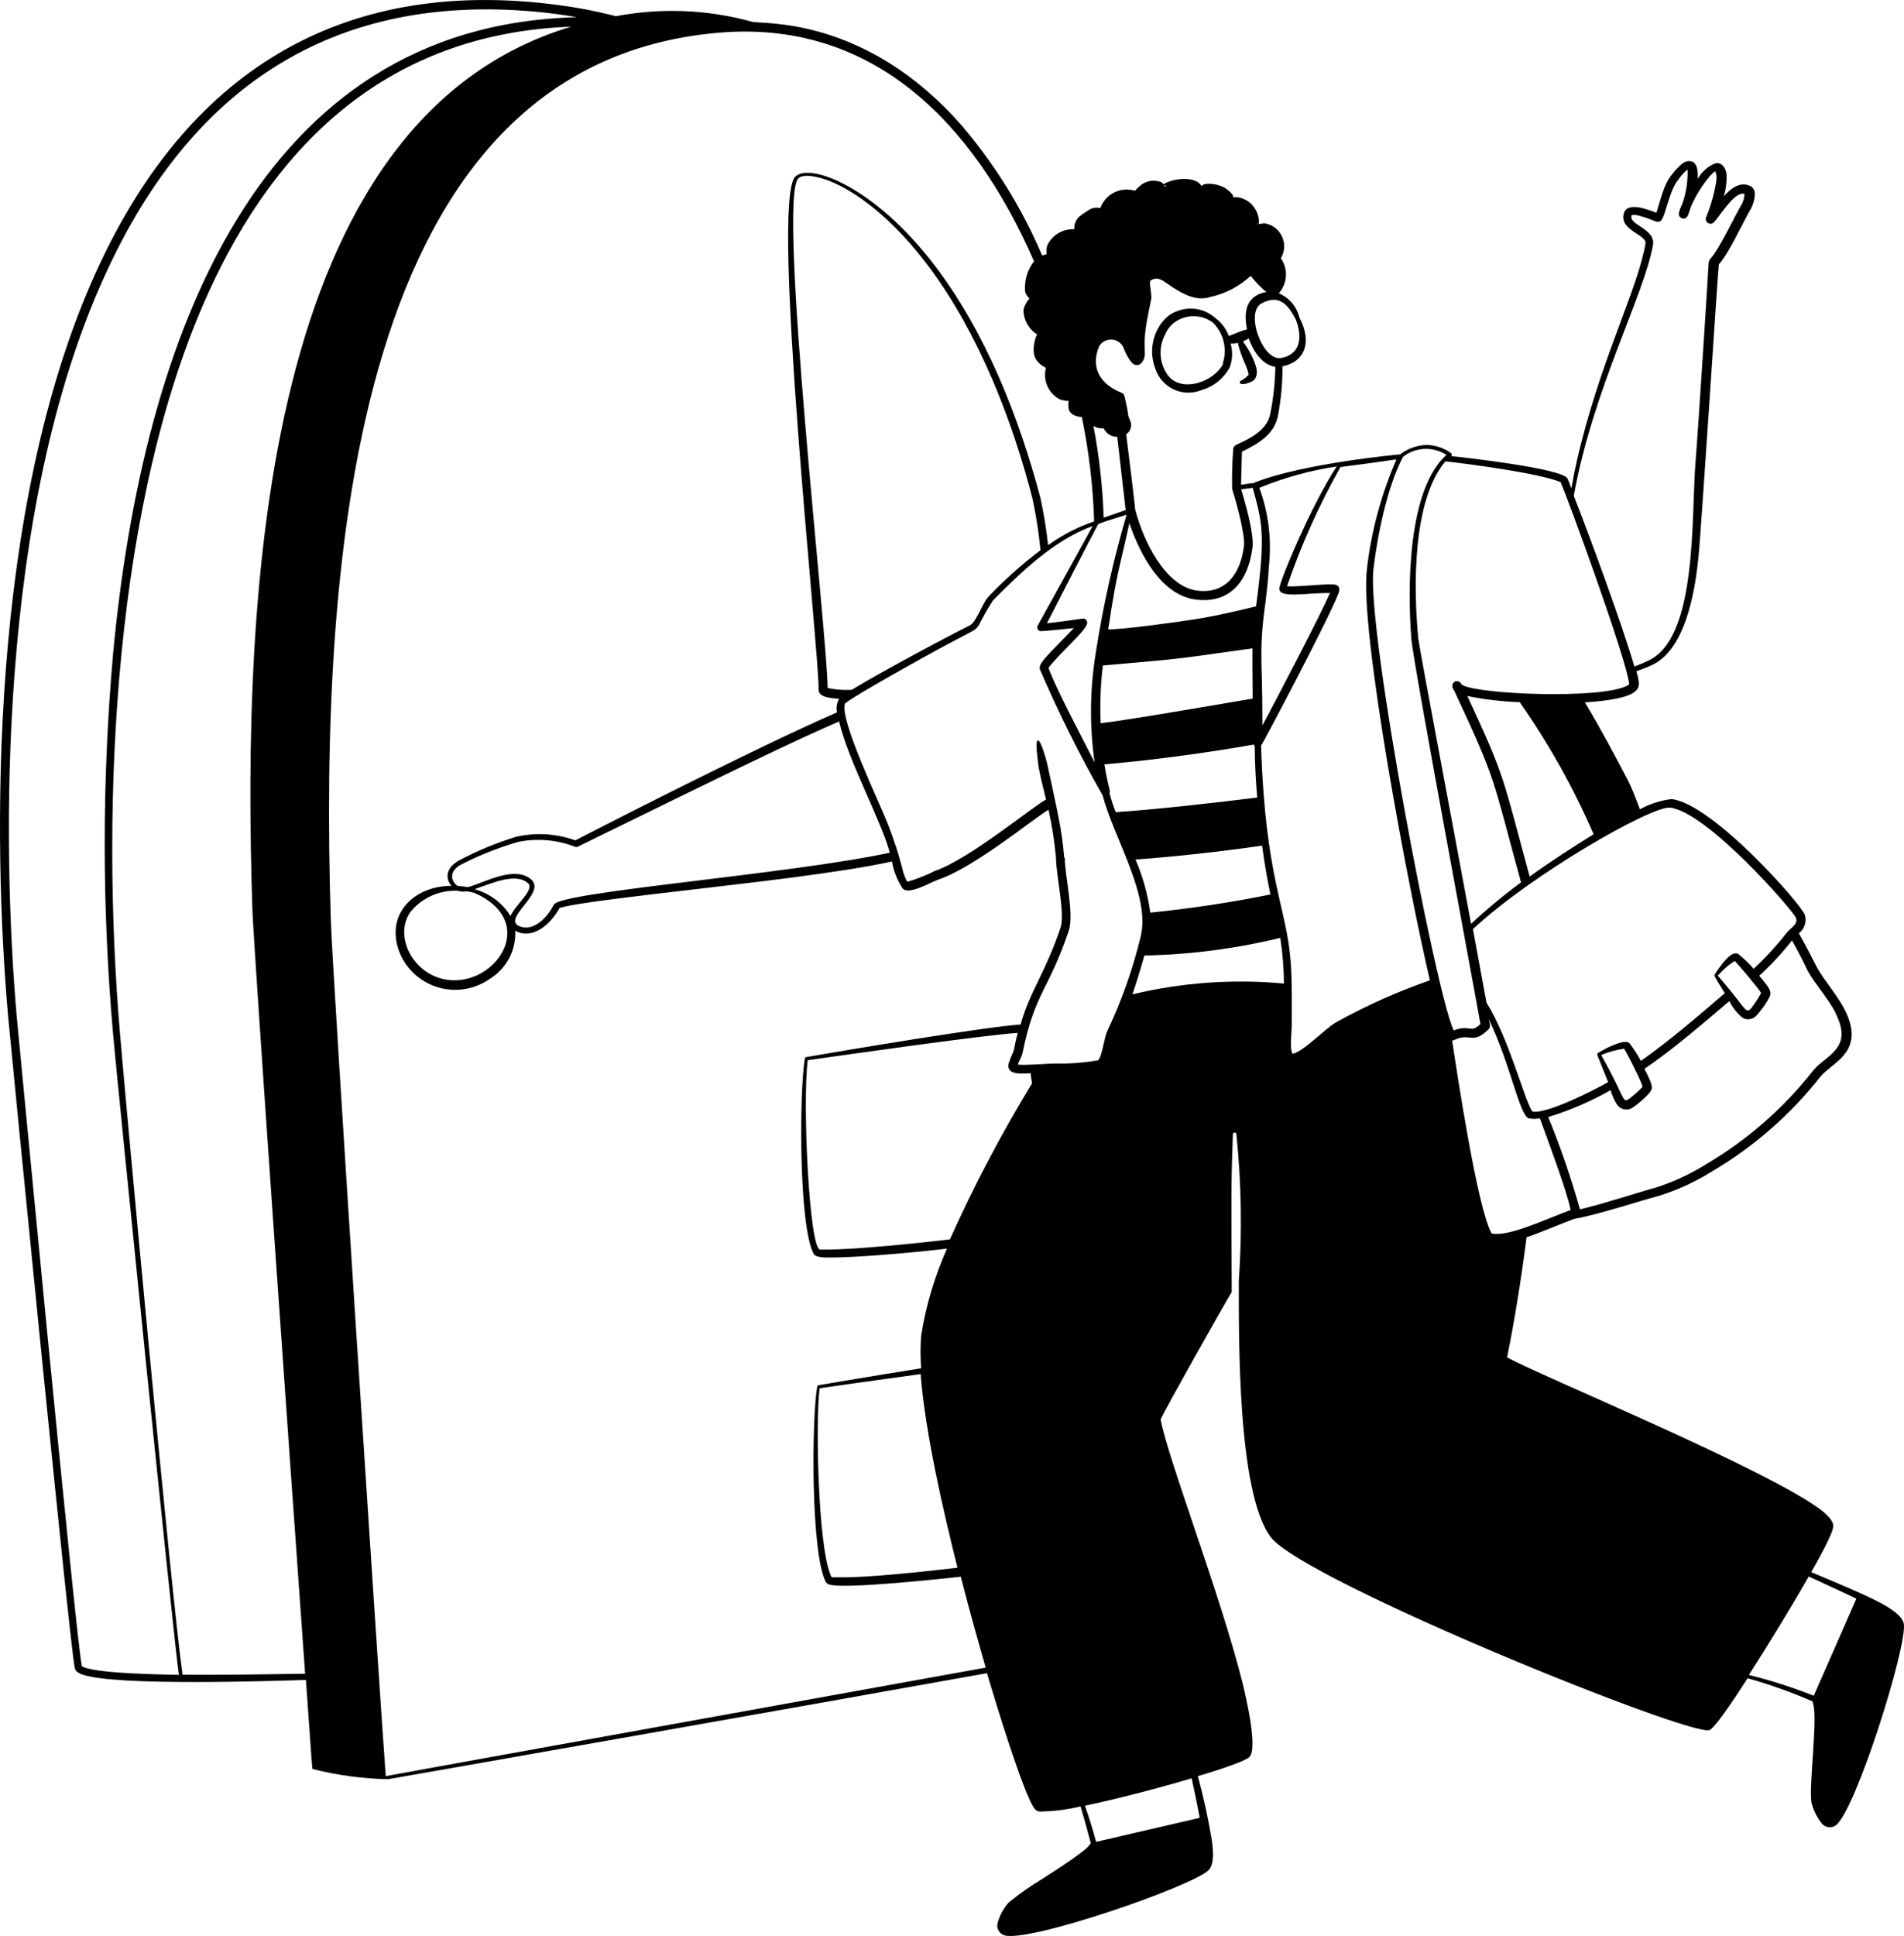 <svg width="61" height="62" viewBox="0 0 61 62" fill="none" xmlns="http://www.w3.org/2000/svg">
<path fill-rule="evenodd" clip-rule="evenodd" d="M60.995 52.005C60.949 51.737 60.544 51.499 60.285 51.352C59.667 51.026 58.72 50.641 58.027 50.347C58.155 50.122 58.75 49.09 58.733 48.865C58.733 48.689 58.529 48.519 58.404 48.405C56.761 47.099 49.119 43.966 48.284 43.467C48.531 42.256 48.738 40.944 48.909 39.622C49.385 39.462 49.921 39.224 50.434 39.035C51.177 38.91 52.679 38.414 53.106 38.31C53.721 38.122 54.307 37.854 54.851 37.514C56.193 36.723 57.373 35.69 58.332 34.468C58.687 34.041 59.647 33.731 59.213 32.585C58.99 31.988 58.434 31.417 58.197 30.953C58.03 30.627 57.843 30.258 57.632 29.889C57.719 29.822 57.785 29.73 57.819 29.625C57.854 29.52 57.856 29.408 57.826 29.302C57.708 28.956 54.868 25.738 53.553 25.591C53.197 25.635 52.852 25.745 52.538 25.917C52.399 25.539 52.261 25.203 52.189 25.059C51.742 24.197 51.279 23.329 50.776 22.494C51.177 22.468 51.995 22.402 52.327 22.187C52.564 22.033 52.528 21.86 52.426 21.495C52.633 21.426 52.787 21.358 52.873 21.322C53.967 20.868 54.293 19.037 54.411 17.882C54.516 16.851 55.045 8.531 55.068 8.466C55.397 8.107 55.864 7.066 56.104 6.671C56.173 6.534 56.213 6.386 56.222 6.233C56.228 6.179 56.218 6.124 56.193 6.075C56.167 6.027 56.129 5.986 56.081 5.959C55.752 5.803 55.459 6.025 55.226 6.286C55.297 6.053 55.326 5.81 55.312 5.568C55.282 5.346 55.131 5.169 54.927 5.241C54.82 5.287 54.721 5.349 54.635 5.427C54.54 5.514 54.459 5.614 54.395 5.724C54.395 5.525 54.395 5.267 54.227 5.179C54.172 5.159 54.112 5.154 54.054 5.164C53.997 5.174 53.943 5.2 53.898 5.238C53.776 5.341 53.666 5.457 53.569 5.584C53.284 5.91 53.162 6.563 53.067 6.814C52.738 6.684 52.15 6.472 52.031 6.814C51.847 7.372 52.764 7.513 52.718 7.794C52.495 9.158 51.404 11.273 50.667 14.148C50.21 15.933 50.447 15.78 50.22 15.326C50.059 15 46.868 14.644 46.499 14.608C46.506 14.595 46.509 14.579 46.509 14.564C46.509 14.549 46.506 14.534 46.499 14.52C46.266 14.347 45.983 14.252 45.691 14.249C45.387 14.263 45.094 14.369 44.853 14.553C44.816 14.553 41.77 14.834 40.202 15.45C40.188 15.455 40.175 15.463 40.166 15.473C40.034 15.473 39.896 15.506 39.761 15.525L39.788 14.465C40.307 14.217 40.82 13.907 40.938 13.342C41.04 12.811 41.091 12.271 41.089 11.73C41.747 11.609 42.075 11.012 41.628 10.166C41.588 9.995 41.507 9.836 41.393 9.702C41.278 9.567 41.134 9.461 40.971 9.393C41.106 9.24 41.186 9.046 41.198 8.843C41.21 8.639 41.153 8.438 41.037 8.27C41.138 8.101 41.168 7.899 41.12 7.708C41.073 7.517 40.952 7.352 40.783 7.248C40.698 7.2 40.605 7.167 40.507 7.151C40.484 7.151 40.389 7.173 40.33 7.173C40.345 7.006 40.304 6.839 40.215 6.697C40.155 6.591 40.071 6.501 39.969 6.435C39.867 6.369 39.751 6.327 39.63 6.315H39.511C39.508 6.273 39.491 6.232 39.462 6.201C39.391 6.124 39.309 6.058 39.219 6.005C39.039 5.912 38.836 5.873 38.634 5.891C38.582 5.897 38.533 5.92 38.496 5.956C38.302 5.63 37.595 5.701 37.273 5.901C37.258 5.88 37.242 5.86 37.224 5.842C37.117 5.795 37 5.778 36.885 5.791C36.77 5.804 36.66 5.848 36.566 5.917C36.492 5.974 36.424 6.039 36.363 6.109C36.141 6.042 35.902 6.063 35.695 6.166C35.488 6.269 35.33 6.448 35.252 6.664C35.183 6.647 35.111 6.646 35.042 6.66C34.973 6.674 34.907 6.704 34.851 6.746C34.753 6.805 34.66 6.87 34.571 6.942C34.518 6.994 34.477 7.057 34.451 7.126C34.424 7.195 34.412 7.269 34.417 7.343C34.241 7.333 34.066 7.375 33.914 7.463C33.762 7.551 33.64 7.682 33.562 7.839C33.541 7.889 33.529 7.942 33.529 7.996C33.529 8.221 33.559 8.113 33.388 8.182C32.749 6.682 31.886 5.285 30.828 4.04C27.738 0.492 24.408 0.786 24.103 0.698C22.679 0.304 21.183 0.243 19.731 0.519C19.121 0.36 18.502 0.241 17.877 0.16C11.284 -0.712 6.146 1.968 3.089 8.685C-0.398 16.328 -0.22 27.079 0.259 32.543C0.322 33.254 2.232 52.674 2.393 53.398C2.412 53.493 2.445 53.558 2.649 53.63C3.704 53.999 8.657 53.836 9.801 53.8C10.012 56.737 9.995 56.62 10.018 56.653C10.807 56.853 11.617 56.962 12.431 56.979C12.572 56.959 25.756 54.639 31.62 53.584C31.761 54.061 32.819 57.602 33.171 57.952C33.207 57.986 33.253 58.007 33.303 58.014C33.746 58.01 34.187 57.955 34.617 57.85C34.732 58.226 34.844 58.63 34.946 59.032C34.844 59.11 35.087 59.09 33.401 60.168C33.022 60.392 32.66 60.646 32.32 60.925C32.152 61.113 32.03 61.336 31.962 61.578C31.939 61.658 31.948 61.744 31.987 61.818C32.026 61.892 32.092 61.949 32.172 61.976C32.938 62.23 38.207 60.409 38.723 59.89C38.913 59.694 38.864 59.237 38.825 58.94C38.711 58.247 38.562 57.559 38.377 56.881C38.641 56.803 39.811 56.453 40.021 56.274C40.317 56.013 39.909 54.316 39.814 53.917C39.107 51.084 37.401 46.678 37.184 45.454C37.375 45.043 39.157 41.884 39.462 41.375C39.462 41.342 39.439 38.091 39.462 37.576C39.462 37.36 39.495 36.528 39.498 36.342C39.496 36.333 39.496 36.324 39.498 36.316C39.5 36.307 39.504 36.299 39.509 36.292C39.515 36.285 39.522 36.279 39.53 36.275C39.538 36.271 39.547 36.269 39.556 36.269C39.565 36.269 39.574 36.271 39.582 36.275C39.59 36.279 39.597 36.285 39.602 36.292C39.608 36.299 39.612 36.307 39.614 36.316C39.616 36.324 39.615 36.333 39.613 36.342C39.772 37.897 39.797 39.463 39.689 41.022C39.689 42.781 39.64 47.837 40.718 49.234C41.796 50.631 54.247 55.667 54.776 55.403C54.999 55.291 55.821 54.006 55.989 53.745C56.702 53.946 57.4 54.195 58.079 54.492C58.076 54.507 58.076 54.523 58.079 54.538C58.25 54.959 57.951 57.149 58.033 57.713C58.092 57.961 58.204 58.192 58.362 58.392C58.413 58.458 58.488 58.502 58.572 58.515C58.655 58.528 58.74 58.508 58.809 58.461C59.447 58.01 61.106 52.72 60.995 52.005ZM26.607 50.432C26.2 49.433 26.127 45.471 26.259 44.459C26.525 44.42 27.978 44.211 29.496 44.005C29.631 45.83 30.226 48.421 30.676 50.206C29.753 50.314 27.784 50.533 26.903 50.513H26.703C26.64 50.513 26.643 50.52 26.607 50.432ZM25.878 33.953C26.962 33.799 31.511 33.15 32.606 33.078C32.553 33.281 32.51 33.48 32.474 33.662C32.412 33.792 32.358 33.927 32.313 34.064C32.251 34.416 32.642 34.39 33.02 34.371C33.02 34.472 33.05 34.576 33.063 34.697C32.082 36.305 31.204 37.973 30.433 39.691C29.493 39.805 27.429 40.017 26.509 40.017H26.272C25.93 39.994 25.703 35.346 25.878 33.953ZM34.095 27.464C34.061 27.043 34.003 26.623 33.92 26.208C33.92 26.175 33.562 24.501 33.552 24.468C33.52 24.325 33.345 23.695 33.25 23.711C33.155 23.727 33.25 24.364 33.273 24.556C33.339 24.906 33.441 25.317 33.513 25.607C33.079 25.829 31.074 27.504 29.953 27.892C29.672 28.032 29.38 28.147 29.079 28.238C29.043 28.238 28.954 27.983 28.941 27.947C28.807 27.401 28.634 26.864 28.425 26.342C28.145 25.63 26.883 23.019 27.071 22.529C27.334 22.324 28.352 21.746 28.645 21.58C31.324 20.062 31.176 20.274 31.357 20.026C31.494 19.752 31.647 19.485 31.814 19.227C32.691 18.345 33.766 17.294 35.005 16.847C34.535 17.712 33.309 19.915 33.243 20.039C33.234 20.058 33.229 20.078 33.229 20.099C33.23 20.119 33.236 20.139 33.247 20.157C33.258 20.174 33.274 20.189 33.292 20.198C33.31 20.208 33.331 20.213 33.352 20.212C33.474 20.212 34.259 20.131 34.404 20.114C33.556 21.002 33.253 21.244 33.316 21.436C33.909 22.816 34.58 24.162 35.324 25.467C35.679 26.821 36.875 28.698 36.543 30C36.294 31.033 35.939 32.038 35.485 33C35.37 33.228 35.321 33.803 35.183 33.956C34.724 34.035 34.258 34.07 33.792 34.06C33.549 34.06 32.839 34.126 32.609 34.093C32.639 33.998 32.737 33.832 32.757 33.731C33.158 31.773 33.585 31.743 34.239 29.814C34.42 29.256 34.114 28.055 34.114 27.471L34.095 27.464ZM15.251 28.492C15.192 28.466 15.188 28.492 15.251 28.46C15.757 28.29 16.53 27.931 16.921 28.29C17.134 28.486 16.513 28.976 16.355 29.334C16.105 28.928 15.711 28.628 15.251 28.492ZM14.679 28.528C14.759 28.557 14.846 28.563 14.929 28.545C15.024 28.553 15.117 28.571 15.208 28.6C17.361 29.556 15.777 31.74 14.173 31.348C13.216 31.12 12.625 29.987 13.141 29.217C13.323 28.988 13.557 28.806 13.825 28.686C14.093 28.566 14.386 28.512 14.679 28.528ZM17.023 28.169C16.487 27.699 15.521 28.27 14.988 28.411C14.88 28.39 14.77 28.377 14.659 28.372C14.432 28.205 14.386 27.902 14.768 27.69C15.354 27.389 15.968 27.145 16.602 26.962C17.211 26.839 17.844 26.893 18.423 27.118C18.436 27.124 18.45 27.127 18.464 27.127C18.478 27.127 18.492 27.124 18.505 27.118C23.6 24.622 25.338 23.776 26.883 23.104C27.166 24.338 28.238 26.289 28.507 27.308C25.25 28.006 17.946 28.558 17.742 28.972C17.539 29.387 17.085 29.85 16.641 29.664C16.063 29.419 17.506 28.607 17.023 28.169ZM27.288 22.092C27.029 22.106 26.769 22.087 26.515 22.033C26.515 20.401 24.901 6.397 25.575 5.714C25.759 5.532 26.315 5.695 26.561 5.79C27.39 6.116 28.583 6.955 29.792 8.587C31.357 10.702 32.422 13.42 33.079 15.969C33.196 16.515 33.282 17.066 33.335 17.621C32.749 18.064 32.2 18.553 31.692 19.083C31.465 19.305 31.291 19.922 31.067 20.029C30.262 20.434 28.169 21.55 27.288 22.092ZM35.36 13.717C35.398 13.8 35.459 13.869 35.536 13.917C35.613 13.965 35.703 13.99 35.794 13.988L36.064 16.335L35.36 16.58C35.327 15.594 35.217 14.612 35.032 13.642C35.13 13.702 35.245 13.729 35.36 13.717ZM42.828 14.935C42.016 16.165 40.991 18.619 40.987 18.851C40.987 19.178 41.875 18.979 42.608 18.992C42.259 19.794 40.892 22.392 40.445 23.235C40.445 21.762 40.409 21.515 40.412 20.95C40.412 19.762 40.58 19.429 40.659 18.061C40.739 17.236 40.633 16.403 40.346 15.623C41.142 15.296 41.976 15.066 42.828 14.938V14.935ZM36.662 30.601C38.13 30.571 39.59 30.382 41.017 30.036C41.092 30.52 41.132 31.009 41.135 31.498C39.509 31.347 37.868 31.464 36.281 31.844C36.415 31.45 36.543 31.032 36.662 30.607V30.601ZM36.852 29.22C36.772 28.637 36.612 28.067 36.379 27.526C37.635 27.438 39.166 27.265 40.435 27.082C40.504 27.605 40.593 28.124 40.701 28.646C39.429 28.904 38.144 29.097 36.852 29.227V29.22ZM34.831 19.941C34.831 19.923 34.827 19.904 34.82 19.887C34.812 19.87 34.801 19.855 34.787 19.843C34.773 19.83 34.756 19.821 34.738 19.816C34.721 19.81 34.702 19.808 34.683 19.811C34.683 19.811 33.917 19.922 33.542 19.961C33.769 19.511 35.005 17.112 35.186 16.782C35.515 16.661 35.386 16.707 36.093 16.485C35.664 17.949 35.332 19.439 35.1 20.947C34.916 22.094 34.905 23.262 35.068 24.413C34.739 23.76 33.828 22.056 33.592 21.39C33.914 20.947 34.834 20.167 34.831 19.948V19.941ZM34.571 19.909V19.945C34.571 19.945 34.558 19.919 34.571 19.919V19.909ZM35.386 24.478C36.81 24.357 38.627 24.119 40.169 23.845C40.176 23.862 40.186 23.877 40.199 23.89C40.199 24.445 40.235 24.994 40.277 25.542C39.051 25.695 37.02 25.927 35.745 26.009C35.668 25.812 35.602 25.612 35.547 25.408C35.59 25.304 35.511 25.278 35.386 24.488V24.478ZM40.133 22.373C37.175 22.879 35.88 23.091 35.262 23.16C35.235 22.543 35.26 21.925 35.334 21.312C37.819 21.09 37.306 21.162 40.126 20.764C40.123 20.813 40.126 21.789 40.133 22.37V22.373ZM47.693 32.957C47.772 32.882 47.725 32.778 47.693 32.631C48.396 34.09 48.679 35.709 48.974 35.813C49.093 35.839 49.215 35.839 49.333 35.813C49.533 36.361 50.224 38.199 50.319 38.751C49.438 39.077 48.33 39.615 47.788 39.501C47.324 38.675 46.674 34.309 46.522 33.323C46.551 33.323 46.58 33.315 46.605 33.3C47.111 33.065 47.18 33.473 47.699 32.954L47.693 32.957ZM58.812 32.461C59.391 33.59 58.483 33.793 58.086 34.289C57.149 35.483 55.996 36.493 54.687 37.269C54.166 37.597 53.605 37.857 53.017 38.042C52.656 38.134 51.39 38.548 50.618 38.731C50.338 37.727 49.998 36.739 49.602 35.774C50.298 35.56 50.968 35.271 51.601 34.912C51.646 35.076 51.716 35.232 51.808 35.376C51.834 35.415 51.868 35.448 51.908 35.474C51.947 35.5 51.991 35.518 52.038 35.526C52.084 35.535 52.132 35.535 52.178 35.525C52.224 35.516 52.268 35.497 52.307 35.471C52.494 35.342 52.666 35.193 52.82 35.027C52.975 34.85 52.968 34.788 52.685 34.23C53.639 33.578 54.52 32.81 55.404 32.06C55.505 32.264 55.648 32.446 55.824 32.592C55.895 32.634 55.978 32.651 56.06 32.639C56.141 32.627 56.216 32.587 56.271 32.526C56.423 32.359 56.555 32.175 56.666 31.978C56.771 31.776 56.748 31.704 56.363 31.25C56.742 30.901 57.093 30.522 57.412 30.118C57.596 30.444 57.767 30.771 57.918 31.097C58.125 31.482 58.562 31.955 58.819 32.458L58.812 32.461ZM52.6 34.746C52.623 34.808 52.646 34.782 52.574 34.857C52.457 34.974 52.333 35.083 52.202 35.183C51.962 35.346 52.09 35.183 51.298 33.786C51.534 33.688 51.782 33.62 52.035 33.584C52.133 33.744 52.521 34.501 52.606 34.743L52.6 34.746ZM56.419 31.808C56.328 31.976 56.223 32.136 56.107 32.288C55.939 32.471 55.929 32.321 55.391 31.668C54.983 31.169 55.019 31.26 55.062 31.215C55.212 31.044 55.386 30.896 55.578 30.774C55.693 30.891 56.307 31.606 56.426 31.805L56.419 31.808ZM53.507 25.865C54.697 26.002 57.451 29.168 57.537 29.39C57.622 29.612 57.353 29.716 57.231 29.886C56.912 30.293 56.562 30.673 56.183 31.025C56.033 30.853 55.868 30.694 55.69 30.552C55.542 30.474 55.387 30.627 55.259 30.767C55.136 30.908 55.026 31.06 54.93 31.221C54.93 31.267 54.897 31.221 55.259 31.808C54.391 32.549 53.507 33.316 52.57 33.976C52.464 33.778 52.342 33.589 52.206 33.411C52.084 33.303 51.841 33.411 51.63 33.493C51.48 33.561 51.334 33.638 51.193 33.724C51.141 33.773 51.157 33.724 51.522 34.654C51.091 34.903 49.52 35.702 49.09 35.594C48.83 35.203 48.343 33.248 47.624 32.112C47.522 31.547 47.364 30.699 47.19 29.756C49.066 28 52.932 25.793 53.507 25.865ZM51.062 26.714C50.404 27.118 49.671 27.592 49.007 28.072C48.11 24.782 48.242 24.945 47.012 22.291C47.565 22.403 48.125 22.468 48.688 22.487C49.618 23.814 50.411 25.23 51.055 26.714H51.062ZM52.958 7.842C53.047 7.324 52.169 7.209 52.271 6.896C52.334 6.87 52.462 6.863 52.971 7.062C53.063 7.098 53.145 7.134 53.218 7.062C53.359 6.925 53.484 6.083 53.767 5.757C53.848 5.633 53.949 5.523 54.066 5.431C54.078 5.804 54.021 6.177 53.898 6.53C53.849 6.624 53.811 6.724 53.786 6.827C53.783 6.849 53.785 6.87 53.79 6.891C53.796 6.912 53.807 6.931 53.821 6.947C53.835 6.964 53.852 6.977 53.872 6.986C53.891 6.995 53.913 7 53.934 7C54.043 7 54.076 6.909 54.109 6.814C54.142 6.72 54.145 6.707 54.164 6.638C54.322 6.273 54.532 5.934 54.789 5.63C54.822 5.604 54.957 5.434 54.976 5.502H54.94C55.003 5.535 54.996 5.718 54.989 5.786C54.926 6.188 54.816 6.581 54.661 6.958C54.648 6.99 54.646 7.025 54.656 7.058C54.666 7.09 54.687 7.119 54.715 7.138C54.743 7.158 54.778 7.167 54.812 7.165C54.846 7.162 54.879 7.148 54.904 7.124C55.095 6.935 55.578 6.103 55.89 6.211C55.887 6.317 55.861 6.422 55.815 6.517C55.591 6.886 55.065 8.019 54.792 8.29C54.762 8.332 54.744 8.382 54.74 8.433C54.74 8.531 54.411 13.688 54.325 14.742C54.174 16.518 54.404 20.464 52.784 21.169C52.702 21.208 52.557 21.273 52.36 21.345C51.992 20.056 50.904 17.102 50.421 15.881C51.029 12.48 52.682 9.438 52.958 7.842ZM50 15.444C50.227 15.95 52.107 21.093 52.196 21.903C52.173 21.958 51.972 22.027 51.91 22.043C50.71 22.392 46.953 22.2 46.808 21.893C46.794 21.866 46.773 21.844 46.745 21.83C46.718 21.816 46.688 21.811 46.658 21.815C46.627 21.819 46.599 21.832 46.577 21.852C46.554 21.873 46.539 21.899 46.532 21.929C46.526 21.961 46.527 21.994 46.536 22.025C46.546 22.056 46.562 22.085 46.585 22.108C47.982 25.101 47.788 24.831 48.731 28.258C48.172 28.669 47.638 29.113 47.13 29.586C46.473 26.032 45.487 20.836 45.438 20.447C45.283 18.815 45.247 16.041 46.306 14.775C47.058 14.856 49.336 15.157 50.013 15.444H50ZM46.335 14.572C45.096 15.695 45.086 18.815 45.218 20.473C45.28 21.25 47.341 32.246 47.43 32.797C47.216 32.993 47.154 32.944 47.009 32.931C46.859 32.916 46.708 32.941 46.572 33.003C45.987 31.733 43.781 20.157 44.001 18.238C44.126 17.157 44.442 15.597 44.948 14.631C45.145 14.476 45.387 14.387 45.639 14.376C45.89 14.366 46.138 14.434 46.348 14.572H46.335ZM44.738 14.716C44.252 15.83 43.934 17.009 43.794 18.215C43.541 20.173 45.162 28.659 45.812 31.394C44.773 31.756 43.767 32.206 42.805 32.739C42.417 32.97 41.776 33.666 41.415 33.747C41.309 33.63 41.385 32.987 41.385 32.886C41.385 32.141 41.401 31.459 41.349 30.771C41.211 29.028 40.537 28.127 40.402 23.881C40.455 23.822 42.549 19.86 42.874 19.024C42.91 18.958 42.918 18.881 42.897 18.809C42.848 18.711 42.726 18.714 42.608 18.714C42.279 18.714 41.493 18.802 41.234 18.773C41.687 17.452 42.26 16.175 42.946 14.957C44.961 14.696 44.442 14.739 44.751 14.716H44.738ZM40.136 15.623C40.429 16.727 40.56 17.046 40.241 19.419C39.62 19.569 38.999 19.719 38.312 19.827C37.773 19.915 35.896 20.173 35.505 20.154C35.804 18.195 35.834 18.352 36.182 16.753C36.534 17.791 37.224 19.073 38.325 19.204C39.426 19.334 39.995 18.59 40.129 17.526C40.182 17.095 39.889 16.08 39.765 15.669L40.136 15.623ZM40.688 13.29C40.583 13.753 40.106 14.018 39.673 14.213C39.587 14.253 39.515 14.289 39.511 14.38C39.477 14.804 39.464 15.23 39.475 15.656C39.59 16.018 39.903 17.118 39.853 17.497C39.742 18.381 39.268 19.024 38.371 18.916C37.329 18.793 36.626 17.314 36.366 16.305C36.366 16.181 36.083 13.936 36.08 13.907C36.149 13.862 36.2 13.795 36.224 13.716C36.248 13.638 36.243 13.554 36.212 13.479C36.182 13.421 36.159 13.359 36.142 13.296C36.142 13.202 36.07 12.872 36.037 12.735C36.004 12.598 35.971 12.595 35.925 12.575C35.268 12.314 34.92 11.785 35.215 11.09C35.256 11.021 35.314 10.964 35.384 10.926C35.455 10.888 35.534 10.87 35.614 10.873C35.694 10.877 35.772 10.903 35.838 10.947C35.905 10.992 35.958 11.053 35.991 11.126C36.05 11.301 36.139 11.464 36.254 11.609C36.415 11.775 36.583 11.677 36.652 11.485C36.721 11.292 36.622 11.116 36.711 10.486C36.757 10.16 36.826 9.876 36.885 9.566C36.908 9.458 36.806 9.024 36.859 8.988C37.109 8.818 37.29 9.021 37.543 9.184C37.921 9.429 38.338 9.654 38.775 9.51C39.26 9.404 39.707 9.171 40.07 8.835C40.203 9.005 40.352 9.162 40.514 9.305C40.567 9.341 40.56 9.328 40.567 9.35C39.949 9.468 39.83 9.938 39.952 10.548C39.761 10.587 39.511 10.718 39.367 10.757C39.282 10.528 39.131 10.328 38.933 10.183C38.765 10.032 38.557 9.933 38.334 9.897C38.11 9.862 37.881 9.89 37.674 9.98C37.188 10.15 36.688 10.959 37.017 11.811C37.064 11.956 37.14 12.089 37.242 12.202C37.343 12.316 37.466 12.408 37.605 12.472C37.743 12.536 37.894 12.571 38.047 12.574C38.199 12.578 38.351 12.551 38.493 12.493C38.686 12.438 38.866 12.344 39.022 12.218C39.177 12.092 39.306 11.936 39.4 11.759C39.489 11.516 39.498 11.251 39.426 11.002C39.482 11.002 39.574 11.002 39.656 10.979C39.711 11.203 39.787 11.422 39.883 11.632C39.903 11.677 40.028 11.978 39.998 12.01C39.941 12.07 39.877 12.122 39.807 12.167C39.765 12.19 39.722 12.193 39.722 12.242C39.722 12.373 40.051 12.262 40.156 12.187C40.261 12.111 40.294 11.919 40.241 11.746C40.149 11.454 40.006 11.18 39.821 10.937L40.008 10.839C40.143 11.237 40.442 11.691 40.859 11.749C40.85 12.267 40.793 12.783 40.688 13.29ZM39.183 11.658C38.917 12.19 37.957 12.568 37.48 12.092C37.391 11.998 37.322 11.887 37.276 11.766C37.206 11.598 37.175 11.417 37.183 11.236C37.192 11.055 37.24 10.878 37.326 10.718C37.406 10.515 37.558 10.348 37.753 10.248C37.927 10.156 38.123 10.115 38.319 10.13C38.516 10.145 38.703 10.215 38.861 10.333C39.03 10.501 39.148 10.712 39.203 10.943C39.259 11.174 39.248 11.416 39.173 11.642L39.183 11.658ZM41.513 10.228C41.737 10.809 41.661 11.345 41.053 11.465C40.445 11.586 39.863 9.961 40.438 9.706C40.948 9.442 41.24 9.7 41.503 10.212L41.513 10.228ZM40.277 7.16C40.277 7.16 40.304 7.16 40.31 7.186C40.317 7.213 40.264 7.16 40.267 7.144L40.277 7.16ZM37.349 5.979C37.349 5.979 37.316 5.979 37.296 5.956C37.336 5.927 37.375 5.923 37.339 5.963L37.349 5.979ZM2.623 53.359C2.449 52.632 0.572 32.944 0.532 32.517C0.069 27.099 -0.102 16.394 3.359 8.822C6.238 2.49 10.955 -0.17 17.088 0.368C17.578 0.411 18.038 0.473 18.485 0.551C8.27 0.806 4.565 10.809 3.619 20.979C3.266 25.003 3.266 29.051 3.619 33.075C3.753 34.609 5.591 52.772 5.732 53.637C5.315 53.627 2.991 53.604 2.623 53.359ZM5.85 53.633C5.499 51.209 4.033 35.356 3.842 33.072C3.218 25.709 3.648 16.002 6.692 9.341C8.858 4.595 12.447 1.07 18.298 0.855C8.404 3.818 7.75 18.89 8.086 29.122C8.135 30.483 9.285 46.747 9.775 53.601C8.302 53.624 6.965 53.643 5.847 53.633H5.85ZM12.358 56.881C12.168 54.335 10.646 31.13 10.597 29.445C10.239 17.817 11.307 2.082 22.988 1.051C27.902 0.613 31.156 3.857 33.128 8.368C32.911 8.646 32.809 8.996 32.842 9.347C32.869 9.429 32.918 9.503 32.984 9.559C32.89 9.66 32.824 9.782 32.79 9.915C32.789 10.074 32.829 10.23 32.905 10.369C32.982 10.508 33.092 10.626 33.227 10.711C33.204 10.754 33.188 10.786 33.181 10.803C33.013 11.38 33.181 11.606 33.51 11.782C33.457 11.979 33.475 12.188 33.56 12.374C33.645 12.559 33.792 12.71 33.976 12.8C34.062 12.822 34.148 12.836 34.236 12.843C34.226 12.925 34.226 13.008 34.236 13.091C34.282 13.28 34.466 13.339 34.66 13.358C34.887 14.458 35.019 15.575 35.054 16.697C34.527 16.877 34.03 17.133 33.579 17.458C33.523 16.944 33.44 16.434 33.329 15.93C32.632 13.319 31.57 10.633 29.94 8.495C28.017 5.972 25.937 5.202 25.477 5.659C24.674 6.455 26.262 21.032 26.226 22.086C26.226 22.337 26.624 22.363 26.883 22.376C26.81 22.509 26.785 22.664 26.814 22.814C24.014 24.034 18.466 26.893 18.433 26.913C17.824 26.694 17.164 26.654 16.533 26.799C15.892 26.995 15.272 27.253 14.682 27.569C14.288 27.801 14.258 28.127 14.465 28.369C13.345 28.369 12.454 29.158 12.723 30.262C12.799 30.561 12.947 30.837 13.154 31.067C13.362 31.296 13.622 31.472 13.913 31.58C14.204 31.688 14.517 31.723 14.825 31.684C15.133 31.645 15.427 31.532 15.682 31.355C15.947 31.195 16.163 30.966 16.308 30.694C16.454 30.422 16.522 30.116 16.507 29.808C17.046 30.108 17.634 29.619 17.923 29.083C18.38 28.884 22.886 28.43 25.375 28.104C26.594 27.941 27.731 27.778 28.576 27.588C28.629 27.9 28.748 28.197 28.924 28.46C29.131 28.669 29.802 28.258 30.078 28.163C31.186 27.791 33.036 26.276 33.592 25.93C33.705 26.438 33.785 26.953 33.832 27.471C33.832 28.026 34.128 29.259 33.98 29.703C33.483 31.179 32.994 31.74 32.698 32.81C31.524 32.889 26.969 33.656 25.835 33.852C25.822 33.853 25.81 33.859 25.802 33.867C25.793 33.876 25.787 33.888 25.785 33.901C25.608 34.952 25.585 39.237 26.065 40.148C26.131 40.275 26.393 40.272 26.614 40.272C27.35 40.272 28.895 40.154 30.338 39.988C29.944 40.874 29.666 41.808 29.513 42.765C29.484 43.116 29.484 43.468 29.513 43.819C27.83 44.087 26.226 44.361 26.226 44.361C26.214 44.364 26.204 44.37 26.196 44.379C26.188 44.388 26.182 44.398 26.18 44.41C26.002 45.464 25.976 49.746 26.456 50.66C26.481 50.702 26.521 50.732 26.568 50.745C27.038 50.902 30.285 50.549 30.782 50.494C31.038 51.496 31.314 52.488 31.58 53.405C25.628 54.482 12.779 56.799 12.358 56.881ZM38.18 56.95C38.266 57.361 38.361 57.801 38.437 58.216L35.117 58.986C35.012 58.591 34.887 58.196 34.759 57.828C35.801 57.609 37.138 57.26 38.18 56.95ZM56.031 53.64C56.643 52.684 57.389 51.47 57.948 50.487C58.414 50.706 58.973 50.954 59.473 51.199L58.109 54.306C57.432 54.038 56.738 53.815 56.031 53.64Z" fill="black"/>
</svg>
